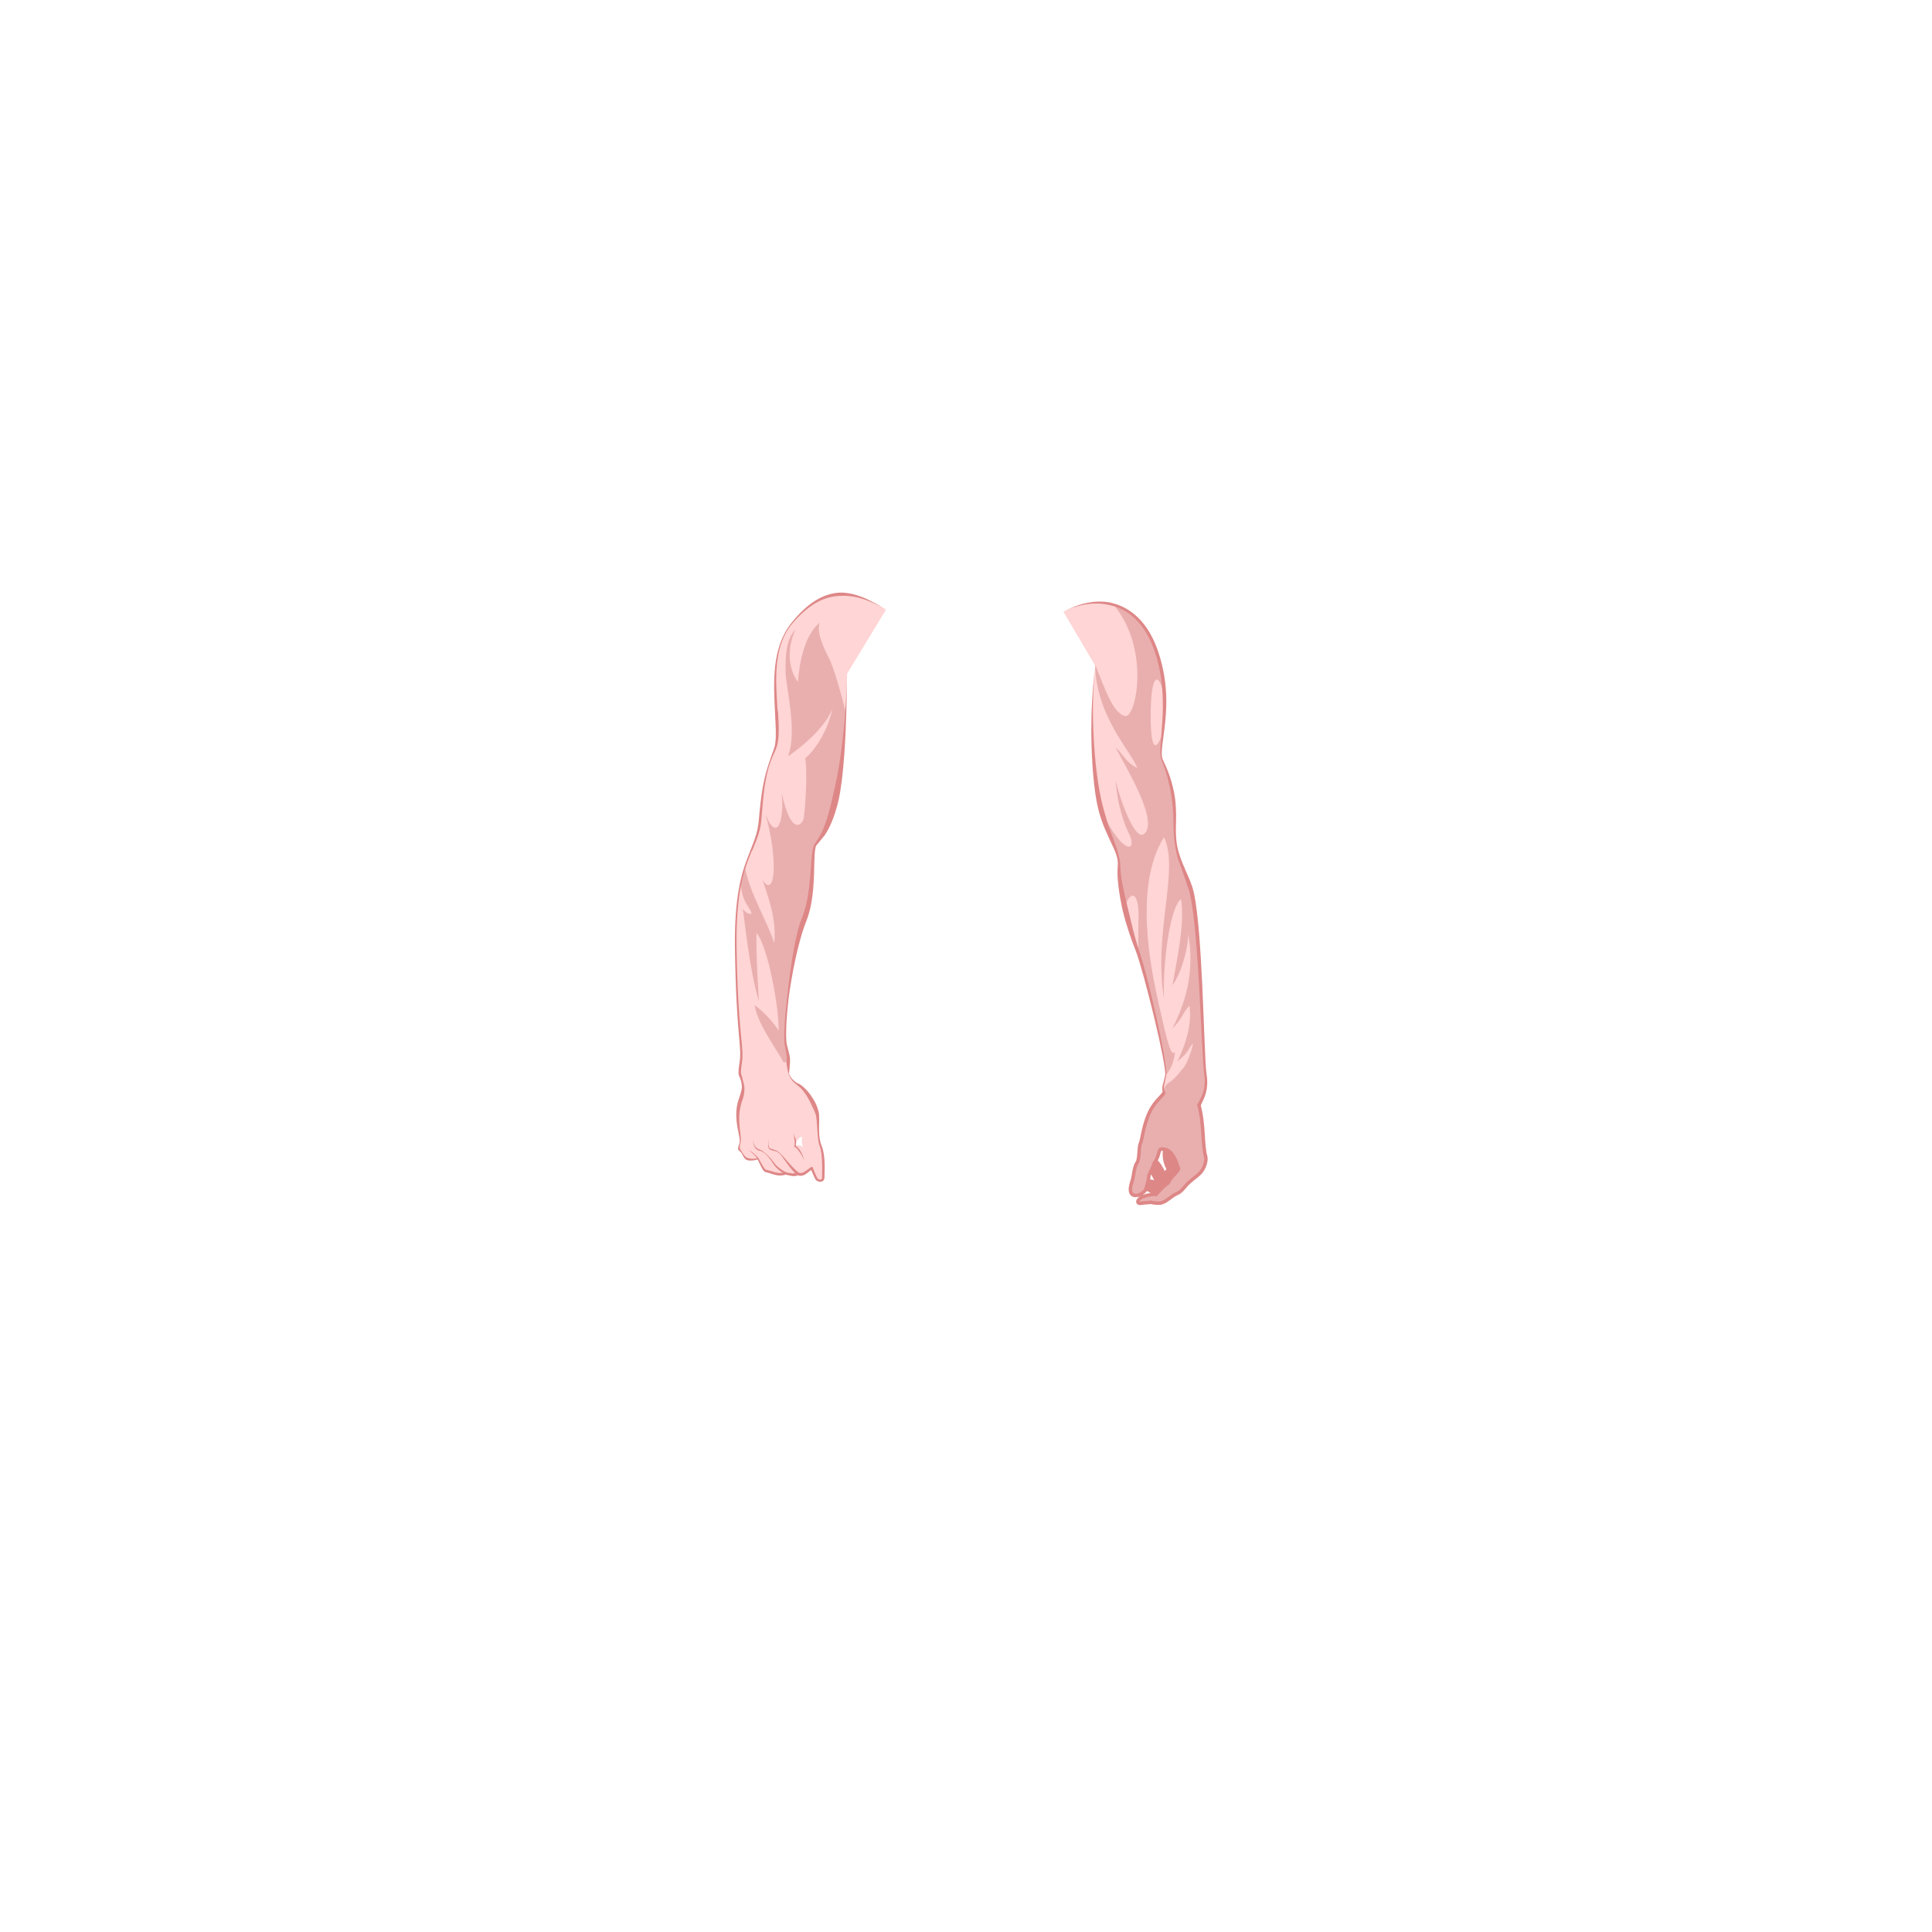 <?xml version="1.0" encoding="UTF-8" standalone="no"?>
<svg xmlns="http://www.w3.org/2000/svg" id="body_athletic_1_of_2" width="560" height="560">
  <g id="g56620" style="display:none;enable-background:new">
    <g id="g55231" style="display:inline;enable-background:new">
      <path id="path55233" d="M267 137.3l-1-1.7c-.5-1-2-3.2-2.5-2.4-.4.7 0 1.8 0 2.6-.2.8 0 2 .2 3.3.8 3.8 1.5 5 2.4 6.4 1 1.4 2.3 2 3 1" style="stroke-dasharray: none; stroke-opacity: 1; stroke-miterlimit: 4; stroke-linejoin: round; stroke-linecap: round; stroke-width: 0.5; stroke: #8a5042; fill: #ad6452;"/>
      <path id="path55235" d="M266.7 140c0 .8 0 1-.3 1-.2.4 0 1.5.2 1.8.3.4.2 1.2 0 1.2 0 0-.3 0-.3-.6 0-.8-1-.6-1.6-2.7-.3-1.7 0-2 .2-2s0-1.3-.3-1.6c0-.2-.4-.5-.6-.6v1.2c0 .4-.2 3.2.8 4.7 1 1.4 1.7 2.7 1.5 2.7-.2 0-1.5-2.2-2-3.4-.4-1.3-.8-3.2-1-4.5 0-1 .2-1.3.5-1.2.3 0 1 1.2 1.4 2 .3 1 .6 1 1 1.2.2 0 .4.4.3 1z" style="stroke: none; fill: #985848;"/>
    </g>
    <g id="g55237" style="display:inline;enable-background:new">
      <path id="path55239" d="M298 136.3l1.7-2.4c.5-.8 1-2 1.8-1.6.5.5 0 2 0 2.7.2.8.2 1.8 0 3-.6 3.6-1.3 4.7-2 6.2-1 1.5-2 2-2.8 1" style="stroke-dashoffset: 0; stroke-dasharray: none; stroke-opacity: 1; stroke-miterlimit: 4; stroke-linejoin: round; stroke-linecap: round; stroke-width: 0.5; stroke: #8a5042; fill: #ad6452;"/>
      <path id="path55241" d="M298.5 139.2c0 .7.2.8.4 1 0 .2 0 1.3-.3 1.7-.3.2-.2 1 0 1 0 0 .3 0 .3-.7s1.2-.6 1.5-2.7c.3-1.7 0-2-.3-2-.2 0 0-1.3 0-1.6l.7-.7v1c0 .5.2 3.3-.7 4.8-1 1.7-1.7 3-1.4 3 0 0 1.3-2 1.7-3.4.4-1.2.7-3 .7-4.4 0-1.2-.2-1.5-.5-1.3-.3 0-1 1-1.3 2-.3 1-.7 1-1 1.2-.2 0-.4.5-.3 1.2z" style="stroke: none; fill: #985848;"/>
    </g>
  </g>
  <g id="arms">
    <g id="g116338" style="display:inline;enable-background:new" transform="translate(-245.563 -2413.784)">
      <path id="path3011-6-3" d="M502.38 2590.5c-9.88-6.05-18.147-7.057-27.22 3.83-9.075 10.89-2.22 30.047-5.042 36.7-2.823 6.655-3.428 10.688-4.235 20.367-.806 9.68-7.46 11.293-7.058 37.305.404 26.012 2.22 28.23 1.412 33.272-.807 5.04.403 2.42.807 7.057.403 4.64 12.3 1.01 12.703-4.032.404-5.04.605-3.83-.403-8.267-1.008-4.436 1.815-27.826 5.243-36.296 3.428-8.47 1.815-19.76 3.428-21.98 1.613-2.217 8.267-7.057 9.074-49.402" style="fill:#ffd5d5;stroke:none;stroke-width:1;stroke-linecap:round;stroke-linejoin:miter;stroke-miterlimit:4;stroke-dasharray:none;stroke-opacity:1"/>
      <path style="fill:#e9afaf;stroke:none" d="M 237.654 180.475 C 233.239 183.869 231.707 192.056 231.287 197.641 C 227.231 192.207 229.252 184.724 230.707 182.428 C 227.565 185.153 227.691 191.58 227.691 194.4 C 227.691 198.962 231.256 211.796 228.404 219.211 C 231.397 217.214 238.954 211.367 241.236 205.52 C 240.095 211.51 236.255 217.511 233.395 219.779 C 234.109 223.342 233.394 236.034 232.824 237.604 C 232.254 239.172 229.259 242.167 226.549 229.762 C 227.404 236.606 225.551 245.017 221.844 236.035 C 225.408 247.869 224.981 261.13 220.988 254.998 C 222.128 258.421 225.264 266.265 224.41 273.395 C 222.779 267.824 217.405 259.149 215.912 251.436 C 215.507 252.701 215.124 254.12 214.775 255.721 C 214.663 261.254 217.739 263.273 217.852 264.838 C 216.995 264.98 216.281 264.695 215.283 263.412 C 215.711 265.693 217.28 281.663 219.99 290.219 C 219.704 286.226 219.134 276.528 219.277 270.398 C 222.699 274.532 225.836 292.357 225.693 298.773 C 224.552 296.777 221.415 293.212 218.707 291.359 C 220.019 298.185 226.276 305.246 228.264 310.33 C 228.6 306.53 228.709 307.032 227.781 302.947 C 226.773 298.511 229.595 275.119 233.023 266.65 C 236.451 258.18 234.837 246.89 236.451 244.672 C 237.909 242.667 243.472 238.421 245.127 206.381 C 243.375 199.137 241.36 192.886 240.381 190.977 C 238.751 187.799 236.472 182.919 237.654 180.475 z" transform="translate(245.563,2413.784)" id="path3010-9-1"/>
    </g>
    <path id="path3013-4-9" d="M308.238 177.32c9.88-5.242 21.98-3.427 27.02 11.696 5.042 15.124 0 27.626 1.614 31.256 1.613 3.63 3.832 9.477 3.63 18.35-.202 8.872 1.613 9.477 4.436 18.35 2.823 8.872 3.63 49 4.436 54.242.807 5.243-1.21 7.663-2.42 10.284-1.21 2.622-8.267-1.21-9.275-3.83-1.01-2.623-.404-3.026.2-5.85.605-2.822-5.847-30.044-8.267-36.497-2.42-6.452-5.444-18.752-5.243-23.793.202-5.04-2.823-7.864-5.243-16.938-2.42-9.076-3.428-28.434-1.613-41.54" style="display:inline;fill:#ffd5d5;stroke:none;stroke-width:1;stroke-linecap:round;stroke-linejoin:miter;stroke-miterlimit:4;stroke-dasharray:none;stroke-opacity:1;enable-background:new"/>
    <path id="left-arm" d="M322.73 175.27c10.735 12.585 6.623 32.923 3.4 32.28-3.51-.704-5.94-8.07-8.75-15.095.004.134.014.265.018.4l.116.194c-.03.21-.05.434-.078.647.846 14.738 10.518 24.162 12.226 28.946-3.863-2.108-3.854-3.862-6.312-5.97 3.468 6.546 12.35 21.13 8.406 24.938-2.947 2.846-7.704-11.955-8.406-15.467.462 6.644 2.334 12.458 3.937 15.593 2.4 4.695-1.233 7.044-7.95-6.435 2.382 8.477 5.23 11.33 5.034 16.227-.102 2.57.636 7.024 1.702 11.63 1.117-4.894 4.252-5.517 3.934 3.392-.087 2.446-.107 5.9-.014 9.866 2.606 7.807 8.275 31.916 7.897 35.217 1.903-2.04 2.647-5.264 2.647-6.803-1.054 1.756-2.104-2.456-4.562-13.344-2.46-10.887-7.374-34.764 1.406-48.812 4.567 9.483-3.16 27.722 0 46.687-.35-8.78 1.395-25.62 4.907-28.78 1.405 7.024-1.735 20.372-2.437 24.938 2.458-3.16 4.562-10.536 4.562-14.75 2.46 13.697-2.806 23.51-4.562 27.375 3.512-3.864 2.447-3.847 4.906-6.657 1.054 6.673-2.446 14.05-3.5 16.157 3.512-2.81 2.806-3.174 4.562-5.282-.35 2.46-2.05 6.425-2.79 7.165-.74.74-2.055 2.878-4.204 4.283-1.002.655-1.373 1.61-1.578 2.438.084.406.216.854.434 1.42 1.008 2.622 8.065 6.453 9.275 3.832 1.21-2.62 3.227-5.04 2.42-10.283-.807-5.243-1.614-45.372-4.437-54.244-2.824-8.872-4.638-9.477-4.436-18.35.202-8.87-2.016-14.72-3.63-18.35-.622-1.4-.254-4.144.144-7.83-1.648 4.8-3.48 6.084-3.48-4.89 0-7.2.773-10.64 1.782-10.595.692.03 1.49 1.737 2.205 4.932-.14-3.934-.733-8.28-2.263-12.87-2.663-7.99-7.295-12.262-12.53-13.746z" style="display:inline;fill:#e9afaf;stroke:none;stroke-linecap:round;enable-background:new"/>
    <path id="right-arm" d="M256.82 176.716c-1.595-.976-4.122-2.57-6.953-3.667-2.91-1.13-5.2-1.354-6.764-1.255-.075.005-.153.01-.235.018-1.5.125-3.71.587-6.264 2.116-2.606 1.56-4.955 3.85-7.122 6.522-.95 1.17-1.597 2.275-2.024 3.077-.842 1.582-1.78 3.806-2.387 7.015-.603 3.19-.734 6.556-.673 9.95.038 2.09.415 9.65.4 9.32l.02.437c.085 2.042.204 4.997-.515 6.887-.724 1.892-1.066 3.007-1.382 3.94-.563 1.662-1.257 3.82-1.835 7.106-.542 3.08-.92 6.884-1.13 9.397l-.007.08c-.145 1.657-.428 3.36-1.258 5.74-.155.442-2.304 6-2.185 5.682-.113.3-.234.632-.36.988-1.098 3.11-3.338 9.838-3.125 24.85.182 12.774.7 19.822 1.107 24.522.418 4.818.6 6.31.204 8.69-.236 1.43-.294 2.157-.29 2.636 0 .187.01.336.026.46.035.285.1.52.218.794.11.252.273.54.412.994.13.424.273 1.088.366 2.265.112 1.39 1.107 2.167 2.43 2.438 1.295.267 2.924.07 4.482-.407 1.67-.51 3.246-1.332 4.43-2.305 1.39-1.14 2.19-2.433 2.3-3.752.074-.884.153-1.692.186-2.05.07-.737.14-1.65.086-2.366-.07-.935-.328-1.734-.883-3.964-.135-.535-.21-1.38-.23-2.42-.026-1.137.01-2.474.085-3.846.13-2.434.37-4.912.585-6.786.1-.864.26-2.056.48-3.476.53-3.418 1.31-7.562 2.252-11.405.973-3.964 1.75-6.14 2.275-7.53.06-.156.12-.316.186-.48 1.42-3.55 2.034-7.84 2.222-13.588.076-2.332.075-3.91.166-5.46.113-1.934.337-2.684.59-3.032l.01-.013c-1.453 1.98 2.64-3.18 2.214-2.572 1.133-1.62 2.244-3.89 3.225-7 .404-1.28.725-2.518.956-3.54.506-2.242 1.204-6.88 1.693-14.24.55-8.28.594-15.445.723-22.22-.116 6.13-.66 14.578-1.665 22.125-.986 7.41-2.077 11.616-2.597 13.92-.23 1.012-.498 2.185-.833 3.454-.81 3.07-1.63 5.242-2.484 6.907-.736 1.44-1.666 2.707-1.733 2.8l-.01.014c-.366.5-.66 1.383-.88 3.328-.174 1.534-.26 3.206-.433 5.472-.444 5.8-1.172 9.673-2.567 13.078-.072.174-.14.346-.2.512-.525 1.387-1.22 3.873-1.963 7.827-.742 3.96-1.292 8.092-1.694 11.57-.17 1.473-.288 2.59-.392 3.496-.215 1.882-.474 4.362-.635 6.81-.092 1.377-.15 2.726-.148 3.884.002 1.042.052 1.944.178 2.553.472 2.296.6 3.032.58 3.85-.016.56-.144 1.54-.21 2.24-.038.407-.103 1.126-.174 2.066-.07.948-.647 2.016-1.898 3.066-1.064.89-2.515 1.67-4.076 2.167-1.47.468-2.93.644-4.026.437-1.066-.202-1.68-.732-1.766-1.633-.116-1.22-.286-1.944-.453-2.435-.17-.5-.408-.905-.483-1.06-.096-.2-.145-.364-.17-.576-.013-.095-.023-.217-.026-.378-.008-.416.03-1.1.25-2.518.385-2.497.155-4.062-.3-8.853-.444-4.674-.998-11.72-1.212-24.476-.252-14.952 1.943-21.63 3.025-24.706.125-.352.245-.68.357-.98 1.715-4.568.258-.286 2.34-5.628.922-2.366 1.305-4.185 1.453-5.873l.007-.083c.207-2.508.476-6.315.906-9.376.455-3.235 1.06-5.473 1.61-7.093.276-.813.804-2.107 1.605-3.82.924-1.986.95-5.113.89-7.134-.004-.157-.01-.305-.015-.443-.46-10.952.01 4.008-.617-9.303-.158-3.364-.13-6.7.38-9.864.512-3.174 1.392-5.415 2.22-6.97.422-.795 1.08-1.87 2.045-2.997 2.23-2.603 4.64-4.745 7.225-6.13 2.517-1.347 4.617-1.662 6.007-1.766l.22-.015c1.48-.094 3.59-.118 6.553.76 2.834.842 5.53 2.26 7.104 3.224z" style="display:inline;fill:#de8787;fill-opacity:1;enable-background:new;"/>
    <path id="path3013-4-9-1" d="M308.238 177.32c1.51-.8 3.906-1.99 6.947-2.59 3.063-.605 5.54-.35 7.13.045.4.1.864.23 1.37.402 3.953 1.352 9.027 4.836 12.02 13.69 1.84 5.435 2.21 10.1 2.32 12.46.094 2.04.046 4.562-.255 7.66-.26 2.66-.663 5.265-.862 7.02-.203 1.792-.2 2.722-.1 3.352.042.263.115.563.243.832.49 1.03 1.29 2.715 2.02 4.864.773 2.27 1.235 4.382 1.47 5.995.21 1.448.46 4.11.324 7.58-.107 2.706.04 4.514.18 5.538.234 1.746.718 3.597 1.724 6.047 1.276 3.11 1.728 3.785 2.73 6.56.1.28.188.565.264.836.498 1.77 1.058 4.87 1.602 10.752.453 4.897.808 10.763 1.106 17.034.282 5.918.522 12.465.678 16.35.107 2.657.19 4.525.272 5.972.05.89.094 1.536.134 2.023.043.527.096 1.053.155 1.423.377 2.36.27 4.428-.458 6.524-.418 1.206-1.795 3.924-1.84 4.022l-.02.042c-.355.725-1.104 1.16-2.273 1.102-.866-.043-1.93-.358-3.065-.91-.98-.477-2-1.125-2.86-1.856-.846-.72-1.55-1.532-1.828-2.3-.5-1.408-.554-2.207-.42-3 .004-.025.756-2.906.776-3.003.005-.023.01-.048.014-.076.02-.138.028-.353.01-.688-.016-.32-.056-.743-.13-1.295-.123-.935-.334-2.2-.653-3.854-.562-2.907-1.402-6.71-2.4-10.87-1.023-4.27-2.068-8.305-2.96-11.545-.918-3.326-1.543-5.34-1.94-6.56-.138-.426-.32-.943-.508-1.405-1.336-3.288-2.89-8.015-3.686-11.348-.074-.31-.156-.67-.242-1.072-.785-3.66-1.527-8.66-1.263-11.562.11-1.148.016-2.05-.097-2.623-.203-1.028-.63-2.155-1.566-4.137-1.55-3.288-2.72-5.75-3.687-9.192-.066-.234-.135-.493-.208-.777-.41-1.593-.87-3.99-1.26-7.41s-.672-7.53-.776-12.023c-.108-4.715-.008-9.234.244-13.266.252-4.037.616-6.978.9-9.03-.28 2.022-.563 5.035-.675 9.04-.114 4.02-.04 8.552.254 13.226.604 9.577 1.84 15.776 2.754 19.08l.21.756c1.168 4.15 1.558 5.033 3.104 9.238.8 2.18 1.06 3.21 1.29 4.382.12.594.31 1.542.323 2.77.04 2.828 1.115 7.493 2.014 11.174l.254 1.053c.88 3.685 1.757 7.69 3.026 11.38.17.488.343 1.033.482 1.46.396 1.22 1.006 3.302 1.866 6.63.84 3.246 1.83 7.343 2.78 11.618.93 4.188 1.7 8 2.206 10.934.288 1.666.472 2.942.575 3.89.06.562.09.994.1 1.326.01.346-.002.582-.025.747-.005.034-.01.066-.018.098-.163.77-.58 2.376-.634 2.995-.06.698.045 1.39.587 2.7.247.588.868 1.28 1.703 1.945.825.656 1.8 1.24 2.734 1.66 1.09.492 2.033.727 2.727.74.875.02 1.195-.302 1.333-.585l.01-.02c-.043.092 1.64-3.108 1.948-3.895.747-1.905.93-3.858.594-6.127-.06-.396-.11-.943-.154-1.47-.04-.493-.09-1.143-.148-2.037-.096-1.467-.2-3.31-.336-5.98-.192-3.756-.514-10.558-.847-16.336-.363-6.27-.773-12.1-1.276-16.976-.605-5.855-1.196-8.872-1.664-10.534-.07-.254-.15-.515-.237-.766 5.333 15.564-7.543-21.754-2.407-6.658-.895-2.633-1.23-4.418-1.48-6.268-.144-1.06-.37-2.862-.353-5.63.02-3.455-.334-5.98-.544-7.424-.238-1.647-.56-3.585-1.207-5.922-.592-2.132-1.267-3.88-1.697-4.915-.132-.317-.203-.655-.247-.933-.11-.69-.17-1.616-.057-3.456.06-1.02.43-5.16.542-7.04.187-3.15.157-5.47.06-7.546-.105-2.308-.43-6.88-2.18-12.21-2.825-8.6-7.642-11.978-11.37-13.28-.483-.167-.924-.293-1.306-.387-1.528-.38-3.83-.802-6.89-.4-2.998.39-5.515 1.432-7.008 2.224z" style="display:inline;fill:#de8787;fill-opacity:1;enable-background:new;"/>
    <g id="left-hand" transform="translate(-494.462 -2474.985)" style="display:inline;fill:#803300;stroke:#782121;stroke-linecap:round;enable-background:new">
      <path id="path3420-7" d="M831.85 2807.472c-.352 2.81-.09 4.83 1.492 7.2 3.336-2.107 7.2-5.18-1.493-7.2z" style="fill:#de8787;stroke:#de8787;stroke-width:0.5;stroke-linecap:round;stroke-linejoin:round;stroke-miterlimit:4;stroke-dasharray:none;stroke-opacity:1"/>
      <path id="path3418-2" d="M835.332 2810.034c-.373.994-.994 2.36-.62 2.856-.87-.124-2.112 1.242-2.733 1.987-.746-1.738-1.49-2.856-2.484-3.725-.994-.87-3.6-.124-1.366 3.725 2.235 3.85 1.738 4.843 2.98 5.215 1.242.373 7.326-4.843 6.705-6.084-.62-1.242-2.483-3.974-2.483-3.974z" style="fill:#de8787;stroke:#de8787;stroke-width:0.5;stroke-linecap:round;stroke-linejoin:round;stroke-miterlimit:4;stroke-dasharray:none;stroke-opacity:1"/>
      <path id="path3416-8" d="M831.73 2819.347c-2.11-2.483-4.594-2.608-5.96-1.987-1.365.62-.993 1.987.497 2.36 1.49.372 2.732 1.49 3.725 2.607 2.608.373 1.74-2.98 1.74-2.98z" style="fill:#de8787;stroke:#de8787;stroke-width:0.5;stroke-linecap:round;stroke-linejoin:round;stroke-miterlimit:4;stroke-dasharray:none;stroke-opacity:1"/>
      <path id="path21924-9-4" d="M841.966 2795.245c1.545 5.6.982 11.605 1.954 14.93.245.84-.015 2.554-1.033 4.08-.864 1.296-2.458 2.234-3.89 3.538-1.307 1.19-1.826 2.468-3.43 3.172-1.626.715-2.703 2.083-4.228 2.604-1.032.35-2.608.066-3.402-.12-.376.188-1.35.068-2.626.305-1.278.237-1.37-.72-.34-1.47s3.527-1.21 4.56-1.09c1.262-1.388 2.545-2.736 3.57-3.347.415-1.394 3.145-3.575 2.968-4.14-1.612-5.15-3.124-5.566-4.745-5.692-1.27-.1-.592 1.93-2.443 4.307.018.742-.84 1.845-1.405 3.46 0 .863-.518 2.4-.755 3.574-.424 2.107-6.43 4.367-4.044-2.222.42-1.484.567-4.068 1.345-5.076.78-1.01.47-4.63.994-5.64.523-1.013.755-4.756 2.458-8.643 1.46-3.334 3.568-4.724 4.35-5.987" style="display:inline;overflow:visible;visibility:visible;fill:#e9afaf;stroke:#de8787;stroke-width:1;stroke-linecap:round;stroke-linejoin:miter;stroke-miterlimit:4;stroke-dasharray:none;stroke-dashoffset:0;stroke-opacity:1;marker:none;enable-background:accumulate"/>
    </g>
    <g id="right-hand" style="display:inline;enable-background:new" transform="translate(-245.563 -1)">
      <g id="g30623-3" transform="translate(-248.9 -2473.985)" style="display:inline;fill:#f4d7d7;stroke:#782121;stroke-linecap:round;enable-background:new">
        <path id="path21926-1-8" d="M709.39 2786.632c.32 1.74 1.014 3.474-.26 7.067-1.982 5.583.352 10.612-.188 12.593-.54 1.98-.228 1.78.312 2.5s.995 1.856 1.844 2.156c.72.254 2.455.21 3.062-.157.66 1.246 1.63 3.51 2.344 3.625 1.55.25 3.418 1.394 5.5.75.906-.074 2.45.75 3.71.03 1.475.686 2.475-.583 4.04-1.624.23.676 1.15 2.79 1.375 3.125.38.568 1.968.954 1.968-.47 0-1.8.29-6.42-.78-9.156-1.048-2.672-.492-7.73-1.033-9.53-.54-1.802-2.03-5.016-4.125-7.095-1.946-1.934-4.11-1.58-4.78-7.688m4.624 21.656c-.142.713-.29 1.984.28 3.125-.854-.713-1.438-.705-2.436-.563.713-1.71 1.016-2.134 2.156-2.562z" style="display:inline;overflow:visible;visibility:visible;fill:#ffd5d5;stroke:none;stroke-width:1;stroke-linecap:round;stroke-linejoin:round;stroke-miterlimit:4;stroke-dasharray:none;stroke-dashoffset:0;stroke-opacity:1;marker:none;enable-background:accumulate"/>
        <path id="path3408-4" d="M725.765 2815.25l.26-.31c-1.444-1.213-2.134-1.973-3.808-3.902-.865-.996-1.207-1.34-1.66-1.77-.255-.24-.682-.644-1.208-.847-.412-.158-1.032-.354-1.087-.37-.02-.01-.043-.013-.066-.02-.215-.063-.49-.138-.667-.323-.187-.194-.306-.527-.33-1.133-.023-.577.047-1.323.12-1.88-.073.556-.18 1.298-.206 1.88-.027.592.025.997.216 1.288.2.302.534.443.757.517.024.01.048.015.07.02.547.167.223.02 1.11.267.49.135.925.475 1.18.716.375.355.782.888 1.478 1.883 1.29 1.844 2.287 3.207 3.58 4.293l.26-.31z" style="fill:#de8787;fill-opacity:1;stroke:none;stroke-width:0.5;stroke-linecap:round;stroke-linejoin:round;stroke-miterlimit:4;stroke-dasharray:none;stroke-opacity:1"/>
        <path id="path3410-96" d="M722.468 2815.2l.136-.302c-.762-.343-2.747-1.303-4.062-3.246-.504-.73-1.28-1.526-1.84-2.04-.203-.185-.376-.335-.517-.453-.12-.103-.294-.254-.49-.405-.292-.228-.586-.418-.83-.48-.253-.062-.432-.146-.547-.2-.246-.117-.623-.318-.956-.797-.484-.695-.635-1.644-.635-2.335 0 .687.028 1.642.452 2.446.295.562.694.86.99 1 .134.063.353.14.64.176.188.013.466.135.782.336.2.128.383.267.5.366.14.116.308.27.5.458.532.528 1.258 1.365 1.673 2.1 1.23 2.108 3.24 3.3 4.067 3.674l.136-.3z" style="fill:#de8787;fill-opacity:1;stroke:none;stroke-width:0.5;stroke-linecap:round;stroke-linejoin:round;stroke-miterlimit:4;stroke-dasharray:none;stroke-opacity:1"/>
        <path id="path3412-3" d="M714.168 2810.803c-.003 0 .126-.125.123-.13-.284-.354-.592-.608-.84-.866-.36-.37-.72-.64-1.07-.924-.268-.214-.592-.36-.895-.587.305.228.533.496.797.708.35.28.655.597 1.004.96.245.254.452.585.73.93.002 0 .15-.095.152-.09z" style="fill:#de8787;fill-opacity:1;stroke:none;stroke-width:0.5;stroke-linecap:round;stroke-linejoin:round;stroke-miterlimit:4;stroke-dasharray:none;stroke-opacity:1"/>
        <path id="path3414-3" d="M724.4 2803.08c.264 2.117.017.045.32 1.97.04.248.046.383.063.558.038.374.04.873-.078 1.666a.193.193 0 0 0 .144.216c.13.033.36.142.7.512.19.207.352.43.45.572.092.13.2.278.353.505.638.946 1.143 1.962 1.275 2.444-.154-.564-.395-1.495-.992-2.615-.126-.238-.24-.424-.327-.55-.104-.148-.276-.386-.48-.613-.282-.31-.52-.484-.72-.573.102-.72.13-1.213.09-1.61-.016-.17-.068-.374-.16-.604-.103-.255-.256-.533-.38-.855-.133-.346-.22-.71-.26-1.025z" style="fill:#de8787;fill-opacity:1;stroke:none;stroke-width:0.5;stroke-linecap:round;stroke-linejoin:round;stroke-miterlimit:4;stroke-dasharray:none;stroke-opacity:1"/>
      </g>
      <path id="path21926-1-8-38" d="M460.49 312.646c.07.377.245 1.668.188 2.766-.074 1.43-.452 2.582-.873 3.84l-.094.278c-.82 2.37-.926 4.904-.45 7.872.164 1.025.43 2.264.547 2.916.19 1.048.203 1.586.108 1.955l-.02.077c-.17.625-.15.42-.32 1.063-.088.335-.103.542-.068.677l.005.017c.045.16.144.295.31.44.13.115.25.2.398.36.14.153.267.324.332.428.16.252.2.383.45.82.326.564.666.944 1.092 1.104l.052.018c.283.09.865.152 1.636.08.644-.058 1.04-.176 1.292-.264.03-.01.06-.022.094-.035.218.46.833 1.773 1.01 2.115.205.393.41.745.612 1.013.227.302.475.53.76.584.173.032.34.073.472.107.552.138.612.19 1.56.478.773.234 1.32.338 1.81.374.555.04 1.127-.038 1.717-.207l.054-.016c.388-.022.588.107 1.603.298.787.148 1.46.137 2.06-.135.033.013.065.024.094.034.585.195 1.247.176 2.076-.318.44-.265 1.15-.842 1.7-1.254.058.142.116.28.16.384.082.2.217.52.383.893.133.303.283.63.416.907.125.26.226.457.306.573.31.454.928.612 1.207.64.055.006.12.01.195.01.212-.004.545-.053.812-.312.23-.222.36-.552.367-.985.022-1.74.09-2.206.046-3.896l-.012-.345c-.052-1.216-.23-3.408-.9-5.018-.432-1.028-.585-2.42-.642-3.155-.036-.47-.053-1.072-.05-1.844.006-1.54.116-3.58-.107-4.578-.183-.858-.52-1.786-.795-2.377-.442-.947-1.695-3.2-3.54-4.854-1.83-1.63-1.464-.642-3.034-2.107-1.198-1.12-1.775-2.977-2.03-5.297.253 2.303.676 4.197 1.793 5.522.716.85 1.956 1.61 2.705 2.45 1.54 1.71 2.535 3.936 2.95 4.826.308.66.624 1.28.965 2.132.33.783.43 2.658.544 4.3.068.987.087 1.173.14 1.862.055.718.166 2.195.58 3.323.56 1.538.65 3.622.685 4.84.004.123.006.24.01.338.077 2.994-.036.78.002 3.877.006.296-.07.445-.14.522-.092.1-.227.14-.364.144-.043.003-.083 0-.118-.003-.208-.02-.59-.147-.734-.373-.035-.057-.127-.234-.25-.496-.125-.27-.267-.59-.398-.893-.163-.378-.288-.678-.372-.883-.092-.223-.227-.572-.29-.786a.34.354 64.933 0 0-.527-.18c-.75.487-1.47 1.092-2.054 1.412-.657.36-1.066.32-1.418.202-.055-.018-.12-.043-.197-.077a.43.405 40.936 0 0-.384.016c-.417.246-.922.33-1.72.222-.956-.13-1.255-.266-1.808-.22a.363.267 25.435 0 0-.07.015c-.028.01-.055.017-.08.024-.508.146-1.003.138-1.48.103-.43-.032-.914-.113-1.66-.327-1.028-.296-.908-.294-1.594-.467-.143-.038-.33-.08-.534-.107-.025.008-.156-.035-.39-.296-.19-.212-.398-.515-.623-.884-.342-.562-1.083-1.957-1.217-2.195a.195.18 58.166 0 0-.267-.074c-.063.043-.14.078-.21.103-.195.068-.603.14-1.19.132-.76-.01-1.212-.133-1.425-.2-.01-.005-.023-.008-.034-.012-.273-.086-.568-.244-.984-.736-.22-.262-.458-.6-.545-.737-.115-.183-.12-.22-.285-.49-.104-.168-.25-.374-.306-.468-.088-.147-.093-.22-.108-.283l-.002-.008c-.014-.053-.08-.165-.078-.474 0-.308.07-.747.153-1.054.006-.024.012-.05.02-.076.122-.428.162-.992.065-2.082-.034-.388-.243-2.216-.303-2.94-.247-2.974.015-5.22.816-7.423.04-.106.074-.205.105-.296.427-1.274.614-2.78.376-4.22.12.732-1.017-4.238-.74-2.734z" style="display:inline;overflow:visible;visibility:visible;fill:#de8787;fill-opacity:1;marker:none;enable-background:accumulate"/>
    </g>
  </g>
</svg>
